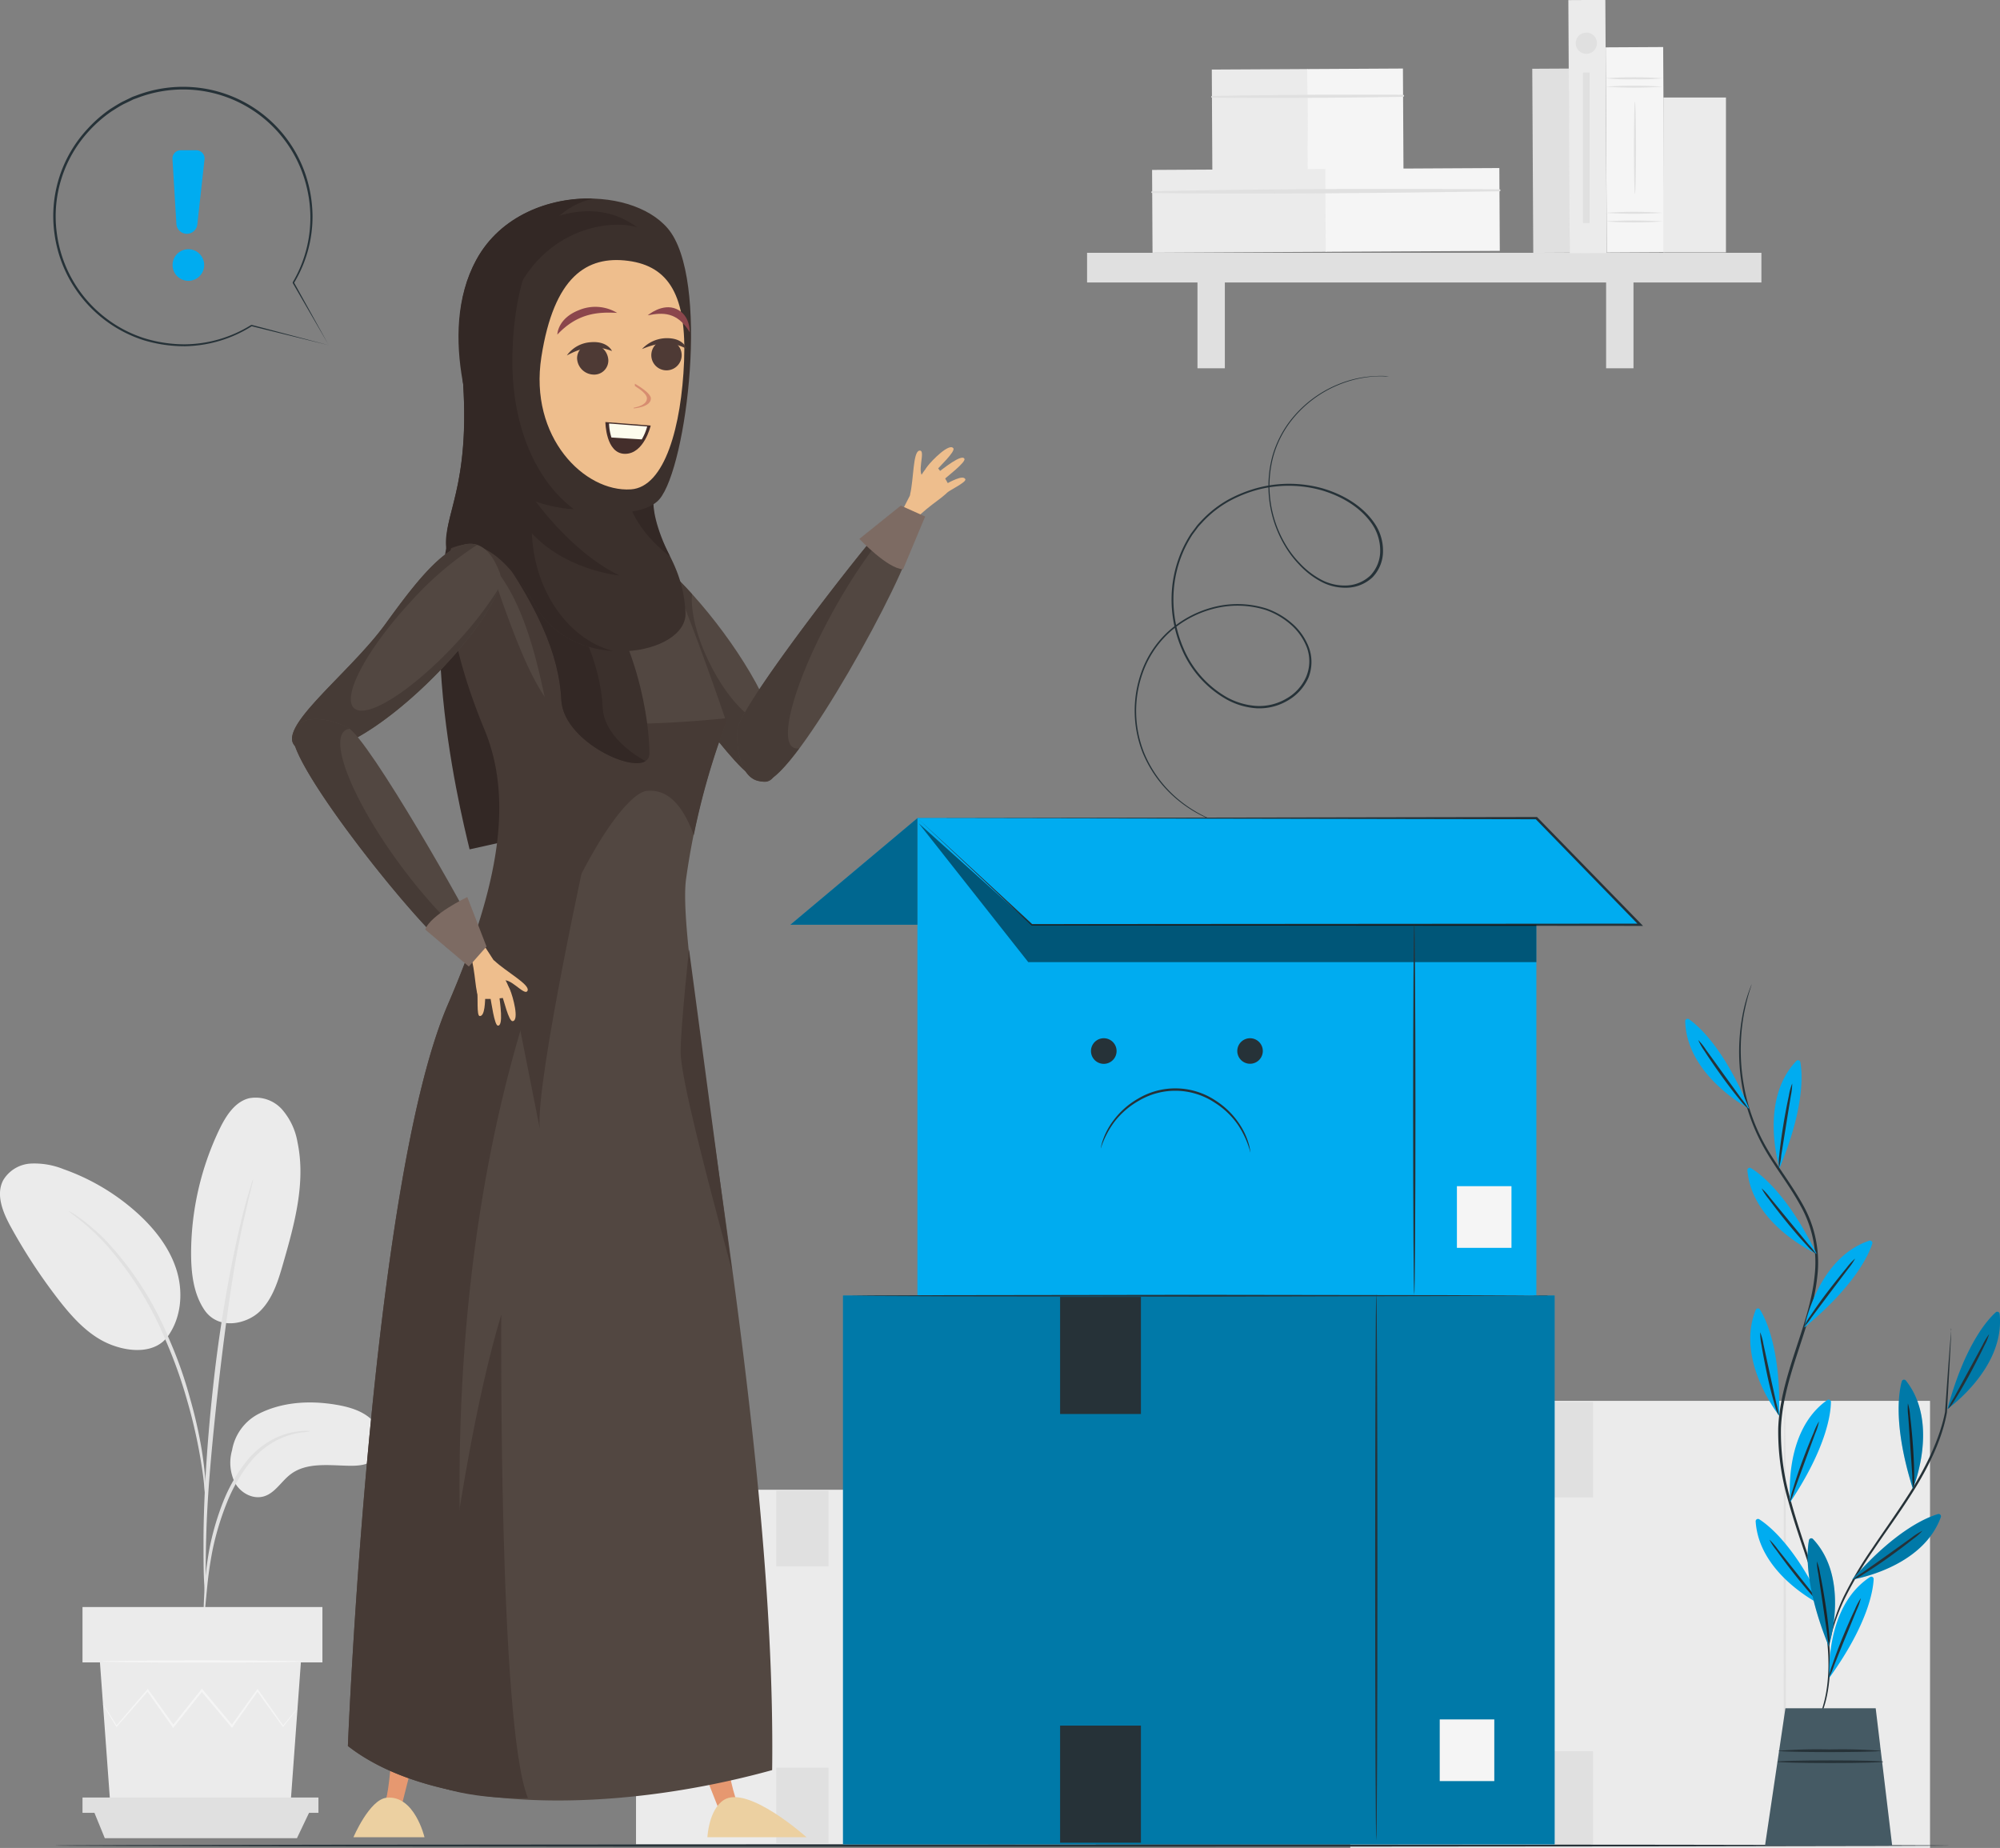 <svg xmlns="http://www.w3.org/2000/svg" viewBox="0 0 453.07 418.63"><rect x="0" y="0" width="453.07" height="418.63" fill="#808080" stroke="none"/><defs><style>.cls-1{fill:#ebebeb;}.cls-2{fill:#e0e0e0;}.cls-3{fill:#fafafa;}.cls-4{fill:#f5f5f5;}.cls-5{fill:#263238;}.cls-6{fill:#eebe8d;}.cls-7{fill:#332825;}.cls-8{fill:#e69870;}.cls-9{fill:#ecd0a1;}.cls-10{fill:#524741;}.cls-11{fill:#463b36;}.cls-12{fill:#463a35;}.cls-13{fill:#3b302c;}.cls-14{fill:#8b464c;}.cls-15{fill:#d78d70;}.cls-16{fill:#4e3a35;}.cls-17{fill:#442e2b;}.cls-18{fill:#fdfced;}.cls-19{fill:#7d6b63;}.cls-20{fill:#00acf0;}.cls-21,.cls-25{opacity:0.3;}.cls-22{fill:#455a64;}.cls-23{opacity:0.5;}.cls-24{opacity:0.4;}</style></defs><g id="Background_Complete" data-name="Background Complete"><rect class="cls-1" x="144.08" y="337.48" width="104.15" height="80.33"/><path class="cls-2" d="M245.07,458.52c-.14,0-.26-17.91-.26-40s.12-40,.26-40,.26,17.91.26,40S245.21,458.52,245.07,458.52Z" transform="translate(-22.93 -41.27)"/><rect class="cls-3" x="231.42" y="399.53" width="7.98" height="9.03"/><rect class="cls-2" x="175.86" y="337.69" width="11.83" height="17.14"/><rect class="cls-2" x="175.86" y="400.43" width="11.83" height="17.14"/><rect class="cls-1" x="305.89" y="317.34" width="131.33" height="101.29"/><path class="cls-2" d="M427.24,459.18c-.14,0-.26-22.57-.26-50.42s.12-50.42.26-50.42.26,22.57.26,50.42S427.39,459.18,427.24,459.18Z" transform="translate(-22.93 -41.27)"/><rect class="cls-3" x="416.02" y="395.57" width="10.07" height="11.38"/><rect class="cls-2" x="345.96" y="317.6" width="14.92" height="21.61"/><rect class="cls-2" x="345.96" y="396.71" width="14.92" height="21.61"/><path class="cls-1" d="M81.46,361.59c5.32-2.74,11.58-3.1,17.48-2.12,3.17.52,6.47,1.47,8.63,3.85s2.56,6.57.09,8.62c-1.48,1.22-3.53,1.4-5.45,1.38-4.62-.06-9.74-.87-13.43,1.91-2.11,1.59-3.51,4.22-6,5s-5.24-.69-6.54-2.91a10.15,10.15,0,0,1-.74-7.51A11.45,11.45,0,0,1,81.46,361.59Z" transform="translate(-22.93 -41.27)"/><path class="cls-1" d="M69.28,338.08c3.25,4.64,9.57,3.11,12.5.27s4.17-6.94,5.29-10.85c2.58-8.95,5.17-18.34,3.26-27.45a15.19,15.19,0,0,0-3.51-7.46,8,8,0,0,0-7.54-2.51c-3.19.84-5.17,4-6.6,6.93a65.29,65.29,0,0,0-6.46,28.07c0,4.53.51,9.27,3.06,13" transform="translate(-22.93 -41.27)"/><path class="cls-1" d="M60.36,344.74c3.53-4.19,4.2-10.29,2.63-15.54s-5.12-9.71-9.21-13.36a49.6,49.6,0,0,0-16.48-9.72,17.58,17.58,0,0,0-7.42-1.26,7.77,7.77,0,0,0-6.22,3.76c-1.74,3.31-.07,7.32,1.73,10.6a125.87,125.87,0,0,0,10.82,16.49c3.25,4.18,7,8.31,11.91,10.2s10.09,1.67,12.71-1.76" transform="translate(-22.93 -41.27)"/><path class="cls-2" d="M69.06,408.1a10.07,10.07,0,0,0,.3-2.1c.15-1.54.33-3.47.56-5.76a84,84,0,0,1,1.29-8.44,64.62,64.62,0,0,1,3.07-10,37,37,0,0,1,5.09-9,19.22,19.22,0,0,1,6.43-5.35,18.1,18.1,0,0,1,5.42-1.68,9.88,9.88,0,0,0,2.1-.31,9.72,9.72,0,0,0-2.13,0,16.37,16.37,0,0,0-5.65,1.47,18.94,18.94,0,0,0-6.79,5.4,35.67,35.67,0,0,0-5.28,9.19,61.15,61.15,0,0,0-3,10.13,73.35,73.35,0,0,0-1.13,8.55c-.18,2.45-.25,4.43-.28,5.8A10,10,0,0,0,69.06,408.1Z" transform="translate(-22.93 -41.27)"/><path class="cls-2" d="M69.46,403.68a4.25,4.25,0,0,0,.06-1c0-.74,0-1.67,0-2.8,0-2.43,0-5.95.12-10.29.22-8.68,1-18,2.41-31.19,1.37-12.39,3.2-26.8,5.14-36.17.41-2.13.83-4.05,1.23-5.73s.69-3.14,1-4.31.48-2,.66-2.72a4.1,4.1,0,0,0,.17-1,4,4,0,0,0-.34.92c-.22.71-.49,1.59-.82,2.68s-.73,2.61-1.15,4.28-.9,3.59-1.35,5.72a317,317,0,0,0-5.41,33.56c-1.44,13.2-2.09,25.22-2.15,33.92,0,4.35,0,7.88.15,10.31.07,1.13.13,2.06.17,2.79A4.31,4.31,0,0,0,69.46,403.68Z" transform="translate(-22.93 -41.27)"/><path class="cls-2" d="M69.52,380.5a18.8,18.8,0,0,0,0-2.93c-.11-1.88-.37-4.59-.9-7.92A104.22,104.22,0,0,0,66,358.11a95.33,95.33,0,0,0-4.83-13.66A72.62,72.62,0,0,0,47,322.39a35.08,35.08,0,0,0-3.34-3.1c-.51-.44-1-.87-1.42-1.21L41,317.19a17.72,17.72,0,0,0-2.47-1.58c-.14.19,3.49,2.33,8.07,7.2a76.6,76.6,0,0,1,13.82,22,106.14,106.14,0,0,1,4.85,13.53A117.56,117.56,0,0,1,68,369.76c.6,3.29,1,6,1.16,7.84A18.36,18.36,0,0,0,69.52,380.5Z" transform="translate(-22.93 -41.27)"/><polygon class="cls-1" points="22.64 376.59 24.96 408.41 65.84 408.41 68.16 376.59 22.64 376.59"/><rect class="cls-1" x="18.69" y="364.05" width="54.35" height="12.54"/><polygon class="cls-2" points="18.69 407.2 18.69 410.67 21.24 410.67 72.14 410.67 72.14 407.2 18.69 407.2"/><polygon class="cls-2" points="23.74 416.41 21.24 410.29 70.19 410.29 67.27 416.41 23.74 416.41"/><path class="cls-4" d="M90.33,428.26a1.48,1.48,0,0,1-.19.3c-.16.21-.37.48-.61.81l-2.38,3-.11.14-.1-.14-5.85-8.09h.33l-5.76,8.15-.18.26-.2-.24-6.83-8.13h.39l-.37.48-6.11,7.65-.21.26-.18-.27-5.77-8.15.34,0-7.1,8.08-.12.15-.1-.17L47,428.67c-.24-.4-.42-.73-.57-1a1.55,1.55,0,0,1-.18-.36,1.54,1.54,0,0,1,.24.32l.63.95,2.33,3.67-.22,0,7-8.18.17-.21.16.22,5.82,8.12H62l6.09-7.67c.13-.16.26-.32.37-.47l.2-.25.2.24,6.81,8.15h-.38l5.82-8.11.17-.24.16.24c2.31,3.29,4.27,6.08,5.73,8.18h-.21l2.48-3c.27-.31.49-.56.66-.77A2.27,2.27,0,0,1,90.33,428.26Z" transform="translate(-22.93 -41.27)"/><path class="cls-4" d="M91.66,417.65c0,.14-10.25.26-22.88.26s-22.88-.12-22.88-.26,10.24-.25,22.88-.25S91.66,417.51,91.66,417.65Z" transform="translate(-22.93 -41.27)"/><rect class="cls-2" x="370.15" y="56.84" width="8.38" height="41.7" transform="translate(-23.34 -39.26) rotate(-0.31)"/><rect class="cls-1" x="297.5" y="56.99" width="21.7" height="23.02" transform="translate(-23.29 -39.62) rotate(-0.31)"/><rect class="cls-4" x="319.1" y="56.87" width="21.7" height="23.02" transform="translate(-23.29 -39.5) rotate(-0.31)"/><path class="cls-2" d="M297.47,63.4q21.64.18,43.3-.2a.23.23,0,0,0,0-.46c-14.42-.08-28.88,0-43.3.27a.2.2,0,0,0,0,.39Z" transform="translate(-22.93 -41.27)"/><rect class="cls-1" x="283.96" y="79.67" width="39.43" height="18.76" transform="translate(-23.4 -39.64) rotate(-0.31)"/><rect class="cls-4" x="323.2" y="79.46" width="39.43" height="18.76" transform="translate(-23.4 -39.43) rotate(-0.31)"/><path class="cls-2" d="M283.94,85c26.19.29,52.47,0,78.67-.39a.23.23,0,0,0,0-.46c-26.19-.14-52.48-.13-78.67.45a.2.2,0,0,0,0,.4Z" transform="translate(-22.93 -41.27)"/><rect class="cls-2" x="246.26" y="57.27" width="152.76" height="6.72"/><rect class="cls-2" x="271.27" y="60.5" width="6.2" height="22.93"/><rect class="cls-2" x="363.84" y="60.5" width="6.2" height="22.93"/><rect class="cls-1" x="378.37" y="41.29" width="8.38" height="57.35" transform="translate(-23.3 -39.22) rotate(-0.31)"/><rect class="cls-4" x="386.79" y="51.98" width="13.02" height="46.48" transform="translate(-23.32 -39.16) rotate(-0.31)"/><path class="cls-2" d="M399.6,60.9a92.25,92.25,0,0,1-13,0,96.43,96.43,0,0,1,13,0Z" transform="translate(-22.93 -41.27)"/><path class="cls-2" d="M399.6,59a48.59,48.59,0,0,1-6.51.22,48.72,48.72,0,0,1-6.51-.22,92.25,92.25,0,0,1,13,0Z" transform="translate(-22.93 -41.27)"/><path class="cls-2" d="M399.6,91.43a92.25,92.25,0,0,1-13,0,96.43,96.43,0,0,1,13,0Z" transform="translate(-22.93 -41.27)"/><path class="cls-2" d="M399.6,89.48a96.43,96.43,0,0,1-13,0,92.25,92.25,0,0,1,13,0Z" transform="translate(-22.93 -41.27)"/><path class="cls-2" d="M393.3,85.22c-.12,0-.22-4.69-.22-10.47s.1-10.48.22-10.48.23,4.69.23,10.48S393.43,85.22,393.3,85.22Z" transform="translate(-22.93 -41.27)"/><rect class="cls-1" x="376.82" y="22.09" width="14.17" height="35.08"/><circle class="cls-2" cx="359.36" cy="9.79" r="2.41"/><rect class="cls-2" x="358.61" y="16.42" width="1.49" height="34.12"/></g><g id="Floor"><path class="cls-5" d="M464.66,459.35c0,.15-96.12.26-214.65.26s-214.67-.11-214.67-.26,96.1-.26,214.67-.26S464.66,459.21,464.66,459.35Z" transform="translate(-22.93 -41.27)"/></g><g id="Character"><path class="cls-6" d="M233.78,146.26c-2.86,2.34-6.19,10.92-8.49,14.22l4.9-1.46c3.48-3.67,7.52-5.57,7.92-7.11C238.24,151.37,234.73,145.47,233.78,146.26Z" transform="translate(-22.93 -41.27)"/><path class="cls-6" d="M236.83,153.29c1.22-1,5.11-2.79,4.78-3.47-.54-1.06-3.39.57-5.14,1.49C234.12,152.56,236.83,153.29,236.83,153.29Z" transform="translate(-22.93 -41.27)"/><path class="cls-6" d="M234.61,148.3c1.07-1.26,4.79-4.74,4.29-5.47-.87-1.3-4.86,2.71-5.89,4.1C231.42,149.09,234.61,148.3,234.61,148.3Z" transform="translate(-22.93 -41.27)"/><path class="cls-6" d="M232.49,149.43c-2.36-.38.44-6.44-1.32-6.07-1.43.31-1.23,6.38-2.07,9.91C229.3,156.08,232.49,149.43,232.49,149.43Z" transform="translate(-22.93 -41.27)"/><path class="cls-6" d="M236.4,150.2c1.21-1.06,5.41-4.27,5-5-.58-1.18-4.76,2.2-6.13,3.22C233.19,150,236.4,150.2,236.4,150.2Z" transform="translate(-22.93 -41.27)"/><path class="cls-7" d="M129.31,233.68c-2.16-8.94-15.4-62.23,2.16-87.8s40.66,78.25,40.66,78.25Z" transform="translate(-22.93 -41.27)"/><path class="cls-8" d="M175,357.62c-2.15.34-7,18.52-8.32,31.08s19.53,63.49,19.53,63.49l3.71-2.67C185.48,439.61,177.13,357.3,175,357.62Z" transform="translate(-22.93 -41.27)"/><path class="cls-8" d="M116.22,357.13c1.78.33,7,18.51,8.91,31.07s-11.58,63.5-11.58,63.5L110.34,449C113.26,439.11,114.45,356.8,116.22,357.13Z" transform="translate(-22.93 -41.27)"/><path class="cls-9" d="M183.18,457.46h22.45s-13.28-11.91-18.72-8.44C183.47,451.22,183.18,457.46,183.18,457.46Z" transform="translate(-22.93 -41.27)"/><path class="cls-10" d="M162.74,163.84c8.92-2.32,43.33,39.88,35.78,52.88-4.41,7.59-15.75-13.51-27-24.09S146.19,168.14,162.74,163.84Z" transform="translate(-22.93 -41.27)"/><path class="cls-11" d="M162.74,163.84c3.3-.86,10.09,4.38,16.95,12-.32,3.84,1,9.59,3.91,15.49,4.49,9.23,11,15.32,14.54,13.59l.05,0c1.62,4.82,2,9,.33,11.85-4.41,7.59-15.75-13.51-27-24.09S146.19,168.14,162.74,163.84Z" transform="translate(-22.93 -41.27)"/><path class="cls-10" d="M196.42,218.22c6.83-1,32-46.51,33.29-54.86s-3.26-5.64-6.11-3.4c-2.46,1.93-33.14,41.11-33.58,46.53S191.27,219,196.42,218.22Z" transform="translate(-22.93 -41.27)"/><path class="cls-11" d="M190,206.49c.44-5.42,31.12-44.6,33.58-46.53a10.7,10.7,0,0,1,4.07-2.25c-4.47,4-10.39,11.93-15.83,21.73-8.51,15.31-12.62,29.27-9.18,31.18a2,2,0,0,0,1.36.15c-3.21,4.32-6,7.2-7.6,7.45C191.27,219,189.58,211.9,190,206.49Z" transform="translate(-22.93 -41.27)"/><path class="cls-10" d="M197.85,442.26c-36,9.94-76.34,9.94-96.11-5.46,0,0,5.08-127.2,22.64-167.95,11.78-27.33,15.71-47,9.24-62.6-12.94-31.3-9-47.7-3.42-48.69s33.46-4.48,39,2.48,18.25,44.72,18.25,44.72a164.79,164.79,0,0,0-9.12,35.77C175.82,259.91,198.87,364.25,197.85,442.26Z" transform="translate(-22.93 -41.27)"/><path class="cls-12" d="M169.53,220.42c-10.92.88-58.16,85.54-37.2,227.62-12.3-1.67-23-5.31-30.59-11.24,0,0,5.08-127.2,22.64-167.95,11.78-27.33,14.78-46.62,8.31-62.27-12.64-30.58-8.24-47.26-2.87-48.92,6.33,17.68,13.32,42.36,21,45.8,6.73,3,26.93,1.48,36.45.54l.25.76a164.82,164.82,0,0,0-7.42,25.69C177.75,224.09,174.47,220,169.53,220.42Z" transform="translate(-22.93 -41.27)"/><path class="cls-12" d="M154.57,206.47l-6,.84c-2.34-2.85-4-30.65-17.07-40.69L129,161.26A51.9,51.9,0,0,1,154.57,206.47Z" transform="translate(-22.93 -41.27)"/><path class="cls-13" d="M170.05,211.93c0-6.31-2.2-27-16.05-43l-21.62-7.61c12.52,16.85,17.22,28.3,17.71,38.5S170.06,218.24,170.05,211.93Z" transform="translate(-22.93 -41.27)"/><path class="cls-7" d="M143.18,165.16c11.44,15.77,15.82,26.74,16.29,36.53.24,4.94,4.93,9.4,9.7,12-3.81,2.43-18.65-4.94-19.08-13.82-.49-10.2-5.19-21.65-17.71-38.5Z" transform="translate(-22.93 -41.27)"/><path class="cls-13" d="M124.21,164.39c.23,2.24,7.56-7.42,20.12,14.26,9,15.56,34.38,11,33.89,1.4-.78-15.42-11.08-17-7.17-34.17,3.55-15.57-44.28-28.47-43.93-25.56C130.66,150.21,123.41,156.83,124.21,164.39Z" transform="translate(-22.93 -41.27)"/><path class="cls-7" d="M174.67,167.29s-9.38-6.7-9.88-15.41l7.36-1.17S168.14,153.89,174.67,167.29Z" transform="translate(-22.93 -41.27)"/><path class="cls-13" d="M156.68,164.17s-12.33-1.37-18.8-9.88l5.21-5.42S142,154.4,156.68,164.17Z" transform="translate(-22.93 -41.27)"/><path class="cls-7" d="M127.12,120.32c-.27-2.28,29.11,5.17,40.06,16a17.15,17.15,0,0,0-6.11-.26c-11.63,1.63-19.4,14.83-17.34,29.48,1.66,11.83,9.21,21,18.18,23.21-6.64-.38-13.66-3.34-17.58-10.11C131.77,157,124.27,167.56,124,165.32,123.23,157.76,130.66,150.21,127.12,120.32Z" transform="translate(-22.93 -41.27)"/><path class="cls-13" d="M174.19,93c-8.61-10.09-34.1-9.77-43.34,7.12s.3,40.14,5.26,49.22c3.25,5.95,30.2,12,36.22,5C178.54,147,183.8,104.24,174.19,93Z" transform="translate(-22.93 -41.27)"/><path class="cls-7" d="M130.85,100.09c5.45-10,16.55-14.16,26.51-13.85-13.17,2.85-18.36,19.89-18.36,37,0,14.7,5.34,26.95,13.92,33.37-6.89-.22-16-4.14-17.6-7.08C130.36,140.46,121.61,117,130.85,100.09Z" transform="translate(-22.93 -41.27)"/><path class="cls-6" d="M165.85,152.13c-10.5.69-23.12-11.82-20.28-30s10.27-23,19.66-21.77,13.26,8.13,12.67,22.75S173.57,151.62,165.85,152.13Z" transform="translate(-22.93 -41.27)"/><path class="cls-9" d="M103,457.46h16.09s-2.25-9.59-8.58-8.94C106.64,448.91,103,457.46,103,457.46Z" transform="translate(-22.93 -41.27)"/><path class="cls-10" d="M136.12,170.92c3.19,8.25-32.23,45.83-45.24,40.09-7.59-3.34,10.8-16.54,19.38-28.41S130.19,155.62,136.12,170.92Z" transform="translate(-22.93 -41.27)"/><path class="cls-11" d="M110.26,182.6c6.52-9,14.64-19.9,20.76-17.89A74.17,74.17,0,0,0,116,177.54c-9.94,10.72-15.71,21.53-12.88,24.15s13.17-3.94,23.11-14.66a83.83,83.83,0,0,0,9.61-12.35C131.69,187,102.44,216.11,90.88,211,83.29,207.67,101.68,194.47,110.26,182.6Z" transform="translate(-22.93 -41.27)"/><path class="cls-10" d="M89.34,207.6c-1.48,6.46,29.5,45.22,36.34,49.4s6.06-.88,5.1-4.23c-.83-2.88-24.39-44.3-29-46.64S90.45,202.74,89.34,207.6Z" transform="translate(-22.93 -41.27)"/><path class="cls-11" d="M89.34,207.6c1.11-4.86,7.89-3.81,12.47-1.47a2.8,2.8,0,0,1,.36.24,2.33,2.33,0,0,0-1.13.41c-3.51,2.72,2.18,16.43,12.72,30.64,6.17,8.33,12.63,15,17.63,18.48.16,2.4-.87,4.06-5.71,1.1C118.84,252.82,87.86,214.06,89.34,207.6Z" transform="translate(-22.93 -41.27)"/><path class="cls-14" d="M162.73,112.15c-4.26-.23-8.92,0-13.54,4.91,0,0,0-3.64,4.93-5.55A9.58,9.58,0,0,1,162.73,112.15Z" transform="translate(-22.93 -41.27)"/><path class="cls-14" d="M169.67,112.7c3.34-.65,6.66-.87,9.5,3.83,0,0,.2-3.84-3-5.26S169.67,112.7,169.67,112.7Z" transform="translate(-22.93 -41.27)"/><path class="cls-15" d="M166.75,128.19l0,.51c1.48.93,2.68,1.94,2.73,2.72.06,1.45-1.84,2-3,2.22l0,.15s4-.27,3.9-2.34C170.27,130.52,168.6,129.27,166.75,128.19Z" transform="translate(-22.93 -41.27)"/><path class="cls-16" d="M168.36,120.35c2.87-1.17,6.1-2.15,10.09-.07,0,0-.59-2.36-4.31-2.4A7.69,7.69,0,0,0,168.36,120.35Z" transform="translate(-22.93 -41.27)"/><path class="cls-16" d="M177.32,122.21a3.44,3.44,0,1,0-3.91,2.92A3.44,3.44,0,0,0,177.32,122.21Z" transform="translate(-22.93 -41.27)"/><path class="cls-16" d="M151.34,121.79c2.71-1.42,5.83-2.68,10.23-1,0,0-1-2.3-4.77-2A7.2,7.2,0,0,0,151.34,121.79Z" transform="translate(-22.93 -41.27)"/><path class="cls-16" d="M160.74,122.87a3.84,3.84,0,0,0-3.59-3.66,3.23,3.23,0,0,0-3.49,3.26,3.83,3.83,0,0,0,3.59,3.65A3.2,3.2,0,0,0,160.74,122.87Z" transform="translate(-22.93 -41.27)"/><path class="cls-17" d="M170.34,137.67l-10.27-.79s.06,7.16,4.42,7.2S170.34,137.67,170.34,137.67Z" transform="translate(-22.93 -41.27)"/><path class="cls-18" d="M161.44,140.38a11.84,11.84,0,0,1-.54-3.17l8.64.67a11.38,11.38,0,0,1-1.23,2.93Z" transform="translate(-22.93 -41.27)"/><path class="cls-7" d="M167.3,92.78c-6.2-2-22.6.16-29,18.42l2.18-16.58S154.91,83.57,167.3,92.78Z" transform="translate(-22.93 -41.27)"/><path class="cls-12" d="M142.52,448.59s-13.4.67-23.11-3.69c0,0,5.69-68,17.08-105.82C136.49,339.08,135.82,432.18,142.52,448.59Z" transform="translate(-22.93 -41.27)"/><path class="cls-12" d="M188.73,329c-6-22.11-11.61-43.76-11.61-49.45s1.9-23.22,1.9-23.22S186.5,312.18,188.73,329Z" transform="translate(-22.93 -41.27)"/><path class="cls-12" d="M156.58,230.25s-12.39,55.92-11.38,66.64l-6.37-32.15Z" transform="translate(-22.93 -41.27)"/><path class="cls-6" d="M138.65,266.45c-.6-3.65-6.36-10.83-8.08-14.47l-1.18,5c1.44,4.84,1.07,9.29,2.19,10.41C132,267.75,138.85,267.66,138.65,266.45Z" transform="translate(-22.93 -41.27)"/><path class="cls-6" d="M131,265.57c.28,1.58-.15,5.82.6,5.87,1.2.07,1.21-3.22,1.29-5.19C133,263.58,131,265.57,131,265.57Z" transform="translate(-22.93 -41.27)"/><path class="cls-6" d="M136.47,266.15c.55,1.55,1.7,6.51,2.58,6.45,1.57-.11.09-5.57-.6-7.16C137.38,263,136.47,266.15,136.47,266.15Z" transform="translate(-22.93 -41.27)"/><path class="cls-6" d="M136.55,263.74c1.51-1.85,5.35,3.6,5.91,1.89.45-1.38-4.91-4.25-7.54-6.74C132.39,257.65,136.55,263.74,136.55,263.74Z" transform="translate(-22.93 -41.27)"/><path class="cls-6" d="M133.93,266.75c.31,1.57,1,6.82,1.79,6.86,1.31.08.47-5.22.28-6.92C135.7,264.05,133.93,266.75,133.93,266.75Z" transform="translate(-22.93 -41.27)"/><path class="cls-19" d="M128.79,244.48l4.35,11.22-4,4.52-9.88-8.37C120.41,248.5,128.79,244.48,128.79,244.48Z" transform="translate(-22.93 -41.27)"/><path class="cls-19" d="M217.61,163.35l9.38-7.54,5.52,2.47-5,11.95C224,170.12,217.61,163.35,217.61,163.35Z" transform="translate(-22.93 -41.27)"/><path class="cls-7" d="M143,153.06s8.54,12.89,20.26,18.58c0,0-13.23-1.17-21.1-11Z" transform="translate(-22.93 -41.27)"/></g><g id="Plant"><path class="cls-5" d="M433.77,433.18a2.35,2.35,0,0,1,.18-.42c.14-.3.33-.7.56-1.21a29.54,29.54,0,0,0,1.67-4.84c1.1-4.3,1.49-10.87-.14-18.67a100.91,100.91,0,0,0-3.47-12.55c-1.46-4.45-3.17-9.17-4.56-14.28a55.38,55.38,0,0,1-2.25-16.42c.21-5.81,1.93-11.6,3.82-17.38S433.42,336,434,330.3a26.11,26.11,0,0,0-3.14-15.8c-2.5-4.61-5.65-8.56-8-12.64a44,44,0,0,1-4.81-12.16,45.33,45.33,0,0,1-.31-18.82,34.68,34.68,0,0,1,2-6.65,2.57,2.57,0,0,1-.12.44l-.4,1.27c-.34,1.12-.79,2.8-1.22,5a46,46,0,0,0,.49,18.69,43.51,43.51,0,0,0,4.83,12c2.35,4,5.51,8,8.07,12.63a26.64,26.64,0,0,1,3.23,16.13c-.59,5.78-2.55,11.47-4.44,17.24s-3.59,11.5-3.8,17.21a54.63,54.63,0,0,0,2.2,16.26c1.37,5.08,3.05,9.8,4.5,14.27a98.25,98.25,0,0,1,3.4,12.62c1.59,7.86,1.14,14.5,0,18.81a27.84,27.84,0,0,1-1.79,4.83l-.62,1.19A2.06,2.06,0,0,1,433.77,433.18Z" transform="translate(-22.93 -41.27)"/><path class="cls-20" d="M426.06,305.89s-4.78-15.31,3.8-24.27a.53.53,0,0,1,.91.26C431.23,284.41,431.8,292.11,426.06,305.89Z" transform="translate(-22.93 -41.27)"/><path class="cls-5" d="M428.93,286.72a14.65,14.65,0,0,1-.32,2.82c-.32,1.95-.69,4.23-1.09,6.75s-.77,4.81-1.08,6.75a16.84,16.84,0,0,1-.5,2.8A11.86,11.86,0,0,1,426,303c.16-1.75.47-4.15.9-6.79s.9-5,1.27-6.73A12.4,12.4,0,0,1,428.93,286.72Z" transform="translate(-22.93 -41.27)"/><path class="cls-20" d="M431.68,342s2.93-15.77,14.71-19.67a.53.53,0,0,1,.68.66C446.29,325.42,443.2,332.49,431.68,342Z" transform="translate(-22.93 -41.27)"/><path class="cls-5" d="M443.18,326.38a14.81,14.81,0,0,1-1.6,2.35l-4.13,5.45-4.1,5.47a16,16,0,0,1-1.75,2.23,11.84,11.84,0,0,1,1.4-2.48c1-1.47,2.36-3.45,4-5.58s3.13-4,4.26-5.36A12.88,12.88,0,0,1,443.18,326.38Z" transform="translate(-22.93 -41.27)"/><path class="cls-20" d="M428.5,381.53s-1.78-15.94,8.36-23.09a.52.52,0,0,1,.84.43C437.67,361.44,436.76,369.1,428.5,381.53Z" transform="translate(-22.93 -41.27)"/><path class="cls-5" d="M435,363.26a13.32,13.32,0,0,1-.85,2.71l-2.36,6.42c-.88,2.4-1.67,4.57-2.34,6.42a16.44,16.44,0,0,1-1,2.65,11.68,11.68,0,0,1,.62-2.78c.49-1.68,1.25-4,2.18-6.5s1.84-4.75,2.53-6.36A13.93,13.93,0,0,1,435,363.26Z" transform="translate(-22.93 -41.27)"/><path class="cls-20" d="M437.37,421.31s-1.2-16,9.18-22.78a.53.53,0,0,1,.83.46C447.26,401.56,446.08,409.19,437.37,421.31Z" transform="translate(-22.93 -41.27)"/><path class="cls-5" d="M444.49,403.29a13.85,13.85,0,0,1-.95,2.68c-.74,1.82-1.62,4-2.59,6.33s-1.82,4.5-2.56,6.33a15.56,15.56,0,0,1-1.13,2.61,12,12,0,0,1,.73-2.76c.55-1.66,1.39-3.94,2.41-6.41s2-4.69,2.75-6.27A13.36,13.36,0,0,1,444.49,403.29Z" transform="translate(-22.93 -41.27)"/><path class="cls-20" d="M419.18,292.44S405,285,404.69,272.61a.54.54,0,0,1,.83-.46C407.63,273.61,413.49,278.65,419.18,292.44Z" transform="translate(-22.93 -41.27)"/><path class="cls-5" d="M407.64,276.87a13.75,13.75,0,0,1,1.77,2.23c1.16,1.59,2.51,3.47,4,5.54l4,5.52a15.67,15.67,0,0,1,1.62,2.33,11.76,11.76,0,0,1-1.95-2.07c-1.13-1.34-2.61-3.26-4.17-5.43s-2.93-4.18-3.87-5.65A13.66,13.66,0,0,1,407.64,276.87Z" transform="translate(-22.93 -41.27)"/><path class="cls-20" d="M434.45,325.31s-14.64-6.55-15.67-18.92a.53.53,0,0,1,.8-.5C421.77,307.22,427.92,311.88,434.45,325.31Z" transform="translate(-22.93 -41.27)"/><path class="cls-5" d="M422,310.47a13.57,13.57,0,0,1,1.9,2.11l4.34,5.29,4.35,5.27a16,16,0,0,1,1.76,2.23,12.18,12.18,0,0,1-2.08-1.95c-1.2-1.28-2.8-3.1-4.49-5.17s-3.17-4-4.21-5.41A12.85,12.85,0,0,1,422,310.47Z" transform="translate(-22.93 -41.27)"/><path class="cls-20" d="M426,362s-10-12.5-5.33-24a.53.53,0,0,1,.94-.08C423,340.09,426.33,347.05,426,362Z" transform="translate(-22.93 -41.27)"/><path class="cls-5" d="M421.68,343.08a13.63,13.63,0,0,1,.74,2.75c.42,1.92.91,4.18,1.45,6.68s1.05,4.75,1.47,6.67a15.67,15.67,0,0,1,.55,2.79,12,12,0,0,1-1-2.68c-.49-1.69-1.09-4-1.65-6.66s-1-5-1.28-6.72A13,13,0,0,1,421.68,343.08Z" transform="translate(-22.93 -41.27)"/><path class="cls-20" d="M436,405.11s-14.53-6.79-15.35-19.17a.53.53,0,0,1,.81-.5C423.61,386.81,429.68,391.58,436,405.11Z" transform="translate(-22.93 -41.27)"/><path class="cls-5" d="M423.77,390.06a14.89,14.89,0,0,1,1.86,2.15l4.25,5.35,4.26,5.35a15.68,15.68,0,0,1,1.72,2.26,11.78,11.78,0,0,1-2-2c-1.19-1.3-2.75-3.15-4.41-5.25s-3.1-4.05-4.12-5.48A12.23,12.23,0,0,1,423.77,390.06Z" transform="translate(-22.93 -41.27)"/><path class="cls-5" d="M464.91,342.07s0,.12,0,.35,0,.61,0,1c0,1-.1,2.27-.17,3.89-.18,3.42-.45,8.19-.76,13.89h0v0c-1,5.8-4,12.23-8,18.48-2.91,4.6-6,8.78-8.6,12.67A89.36,89.36,0,0,0,441,403.05a44.9,44.9,0,0,0-3,7.82c-.25.95-.45,1.7-.56,2.21a4.65,4.65,0,0,1-.21.78,3.63,3.63,0,0,1,.1-.8c.07-.52.22-1.28.45-2.25a40.87,40.87,0,0,1,2.85-7.95A85.88,85.88,0,0,1,447,392.09c2.62-3.92,5.65-8.11,8.55-12.68,3.95-6.22,6.89-12.55,8-18.26v0c.4-5.69.73-10.45,1-13.87.13-1.62.24-2.91.32-3.88,0-.4.07-.74.1-1A1.32,1.32,0,0,1,464.91,342.07Z" transform="translate(-22.93 -41.27)"/><path class="cls-20" d="M456.26,378.53s6.15-14.8-1.58-24.51a.53.53,0,0,0-.93.18C453.06,356.68,451.79,364.29,456.26,378.53Z" transform="translate(-22.93 -41.27)"/><path class="cls-5" d="M455.14,359.19a13,13,0,0,1,.49,2.8c.22,1.74.46,4.15.65,6.82s.28,5.09.28,6.85a11.6,11.6,0,0,1-.17,2.84,15,15,0,0,1-.25-2.83c-.13-2-.29-4.27-.46-6.82s-.33-4.86-.47-6.82A14.46,14.46,0,0,1,455.14,359.19Z" transform="translate(-22.93 -41.27)"/><g class="cls-21"><path d="M456.26,378.53s6.15-14.8-1.58-24.51a.53.53,0,0,0-.93.18C453.06,356.68,451.79,364.29,456.26,378.53Z" transform="translate(-22.93 -41.27)"/></g><path class="cls-20" d="M437.21,414.22s4.93-15.26-3.57-24.3a.53.53,0,0,0-.91.25C432.25,392.69,431.6,400.39,437.21,414.22Z" transform="translate(-22.93 -41.27)"/><path class="cls-5" d="M434.52,395a12.27,12.27,0,0,1,.72,2.76c.36,1.71.79,4.1,1.2,6.74s.69,5.05.84,6.8a12,12,0,0,1,.05,2.85,17.08,17.08,0,0,1-.48-2.8c-.29-1.95-.63-4.23-1-6.76s-.73-4.81-1-6.76A14.48,14.48,0,0,1,434.52,395Z" transform="translate(-22.93 -41.27)"/><g class="cls-21"><path d="M437.21,414.22s4.93-15.26-3.57-24.3a.53.53,0,0,0-.91.25C432.25,392.69,431.6,400.39,437.21,414.22Z" transform="translate(-22.93 -41.27)"/></g><path class="cls-20" d="M464.1,360.44s13.13-9.2,11.81-21.54a.53.53,0,0,0-.88-.34C473.12,340.28,468,346,464.1,360.44Z" transform="translate(-22.93 -41.27)"/><g class="cls-21"><path d="M464.1,360.44s13.13-9.2,11.81-21.54a.53.53,0,0,0-.88-.34C473.12,340.28,468,346,464.1,360.44Z" transform="translate(-22.93 -41.27)"/></g><path class="cls-5" d="M473.53,343.51a12.33,12.33,0,0,1-1.09,2.63c-.75,1.58-1.84,3.74-3.11,6.1s-2.49,4.45-3.43,5.93a11.86,11.86,0,0,1-1.67,2.3,14.73,14.73,0,0,1,1.3-2.52c.94-1.73,2.05-3.75,3.27-6l3.26-6A14.61,14.61,0,0,1,473.53,343.51Z" transform="translate(-22.93 -41.27)"/><path class="cls-20" d="M442.51,399.09s15.84-2.47,20.08-14.13a.53.53,0,0,0-.63-.7C459.49,385,452.33,387.85,442.51,399.09Z" transform="translate(-22.93 -41.27)"/><g class="cls-21"><path d="M442.51,399.09s15.84-2.47,20.08-14.13a.53.53,0,0,0-.63-.7C459.49,385,452.33,387.85,442.51,399.09Z" transform="translate(-22.93 -41.27)"/></g><path class="cls-5" d="M458.43,388.05a12.84,12.84,0,0,1-2.14,1.87c-1.37,1.1-3.3,2.56-5.47,4.12s-4.2,2.89-5.7,3.81a11.57,11.57,0,0,1-2.52,1.33,15.44,15.44,0,0,1,2.29-1.69l5.58-3.94,5.57-4A13.29,13.29,0,0,1,458.43,388.05Z" transform="translate(-22.93 -41.27)"/><polygon class="cls-22" points="404.46 386.98 399.84 418.08 428.64 418.08 424.91 386.98 404.46 386.98"/><path class="cls-5" d="M449,437.88c0,.17-5.2.3-11.61.3s-11.62-.13-11.62-.3a114.71,114.71,0,0,1,11.62-.3A114.58,114.58,0,0,1,449,437.88Z" transform="translate(-22.93 -41.27)"/><path class="cls-5" d="M449.56,440.36c0,.17-5.37.3-12,.3s-12-.13-12-.3,5.37-.3,12-.3S449.56,440.19,449.56,440.36Z" transform="translate(-22.93 -41.27)"/></g><g id="Boxes"><path class="cls-5" d="M337.57,126.54s-.27,0-.79,0a19.23,19.23,0,0,0-2.28,0,25.62,25.62,0,0,0-8.53,2,26.19,26.19,0,0,0-10.82,8.43,23.63,23.63,0,0,0-3.78,7.73A26,26,0,0,0,314,164.34a22.22,22.22,0,0,0,3.4,4.52,18.48,18.48,0,0,0,4.6,3.6,11.3,11.3,0,0,0,5.77,1.45,8.29,8.29,0,0,0,5.59-2.26,8.07,8.07,0,0,0,2.23-5.76,10.62,10.62,0,0,0-2-6.13c-2.59-3.65-6.79-6.1-11.26-7.42a27.65,27.65,0,0,0-14.2-.2,29.76,29.76,0,0,0-6.84,2.72,24.65,24.65,0,0,0-5.87,4.61c-.41.47-.88.9-1.25,1.42l-1.13,1.52a28.55,28.55,0,0,0-1.84,3.34,27.1,27.1,0,0,0-2.17,7.37,27.94,27.94,0,0,0,2,15,23.17,23.17,0,0,0,9.65,11,16,16,0,0,0,6.84,2.07,12.08,12.08,0,0,0,6.75-1.62,10.55,10.55,0,0,0,4.56-5A9.06,9.06,0,0,0,319,188a13.23,13.23,0,0,0-3.76-5.32,17.22,17.22,0,0,0-5.53-3.21,21.43,21.43,0,0,0-12.18-.21,23.73,23.73,0,0,0-10,5.57,22.84,22.84,0,0,0-5.73,8.87,25.7,25.7,0,0,0,.27,18,27.29,27.29,0,0,0,8.23,11,29.61,29.61,0,0,0,7.57,4.41c.94.35,1.67.61,2.17.75l.74.24s-.26-.05-.76-.19a21.51,21.51,0,0,1-2.18-.71,28.33,28.33,0,0,1-7.66-4.34,27.41,27.41,0,0,1-8.39-11.05,26,26,0,0,1-.33-18.19,22.93,22.93,0,0,1,5.79-9,24.19,24.19,0,0,1,10.15-5.7,21.89,21.89,0,0,1,12.44.2,17.52,17.52,0,0,1,5.69,3.29,13.58,13.58,0,0,1,3.9,5.51,9.58,9.58,0,0,1-.1,6.89,11.2,11.2,0,0,1-4.77,5.21,12.62,12.62,0,0,1-7,1.7,16.26,16.26,0,0,1-7-2.14,23.64,23.64,0,0,1-9.89-11.19,28.5,28.5,0,0,1-2.06-15.28,27.86,27.86,0,0,1,2.22-7.52,28.94,28.94,0,0,1,1.88-3.41l1.16-1.55c.37-.53.85-1,1.27-1.46a25.33,25.33,0,0,1,6-4.7,30.13,30.13,0,0,1,7-2.76,28.14,28.14,0,0,1,14.47.21c4.56,1.36,8.83,3.85,11.52,7.63a11,11,0,0,1,2.1,6.4,8.54,8.54,0,0,1-2.37,6.09,8.75,8.75,0,0,1-5.9,2.37,11.63,11.63,0,0,1-6-1.51,18.59,18.59,0,0,1-4.7-3.69,23,23,0,0,1-3.45-4.61,26.37,26.37,0,0,1-2.64-20,23.9,23.9,0,0,1,3.87-7.81,26.32,26.32,0,0,1,11-8.45,25,25,0,0,1,8.59-1.88,17.47,17.47,0,0,1,2.3,0Z" transform="translate(-22.93 -41.27)"/><rect class="cls-20" x="207.83" y="185.33" width="140.21" height="108.14"/><polygon class="cls-20" points="207.83 185.33 233.72 209.49 371.56 209.49 348.04 185.33 207.83 185.33"/><path class="cls-5" d="M230.75,226.6,371,226.35h.11l.08.07,23.28,23.91.24.25.43.44h-.62l-137.83-.11h-.06l0,0L230.75,226.6l26,24-.11,0,137.83-.1-.18.44-.25-.25-23.27-23.91.18.08Z" transform="translate(-22.93 -41.27)"/><path class="cls-5" d="M272.87,276.47a2.9,2.9,0,1,0,.21,0" transform="translate(-22.93 -41.27)"/><path class="cls-5" d="M306,276.47a2.89,2.89,0,1,0,.22,0" transform="translate(-22.93 -41.27)"/><path class="cls-5" d="M306.19,302.35a20.72,20.72,0,0,0-2.78-6.21,18.25,18.25,0,0,0-5.3-5.08,16.17,16.17,0,0,0-17.13-.47,18.47,18.47,0,0,0-5.57,4.78,20.5,20.5,0,0,0-3.11,6.06,2.07,2.07,0,0,1,.08-.48,11.17,11.17,0,0,1,.37-1.33,16,16,0,0,1,2.37-4.47,18.19,18.19,0,0,1,5.63-5,16.45,16.45,0,0,1,17.62.48,18.14,18.14,0,0,1,5.34,5.28,16,16,0,0,1,2.13,4.6,11.74,11.74,0,0,1,.29,1.35A2.78,2.78,0,0,1,306.19,302.35Z" transform="translate(-22.93 -41.27)"/><polygon class="cls-23" points="208.14 186.52 232.94 217.96 348.04 217.96 348.04 209.49 233.72 209.49 208.14 186.52"/><path class="cls-5" d="M343.31,334.5c-.14,0-.26-18.81-.26-42s.12-42,.26-42,.27,18.8.27,42S343.46,334.5,343.31,334.5Z" transform="translate(-22.93 -41.27)"/><rect class="cls-4" x="330.04" y="268.71" width="12.36" height="13.97"/><polygon class="cls-20" points="207.83 185.33 179.04 209.49 207.83 209.49 207.83 185.33"/><g class="cls-24"><polygon points="207.83 185.33 179.04 209.49 207.83 209.49 207.83 185.33"/></g><rect class="cls-20" x="190.97" y="293.47" width="161.21" height="124.34"/><rect class="cls-25" x="190.97" y="293.47" width="161.21" height="124.34"/><path class="cls-5" d="M334.71,458.2c-.14,0-.26-27.71-.26-61.89s.12-61.9.26-61.9.26,27.71.26,61.9S334.85,458.2,334.71,458.2Z" transform="translate(-22.93 -41.27)"/><rect class="cls-4" x="326.15" y="389.51" width="12.36" height="13.97"/><rect class="cls-5" x="240.15" y="293.79" width="18.31" height="26.53"/><rect class="cls-5" x="240.15" y="390.91" width="18.31" height="26.53"/><path class="cls-5" d="M373.7,334.74l-.42,0-1.21,0-4.65.05-17.13.08L293.8,335l-56.51-.07-17.12-.08-4.65-.05-1.22,0-.41,0,.41,0,1.22,0,4.65-.05,17.12-.08,56.51-.08,56.49.08,17.13.08,4.65.05,1.21,0Z" transform="translate(-22.93 -41.27)"/></g><g id="Speech_Bubble" data-name="Speech Bubble"><path class="cls-5" d="M97.42,119.47l-17.56-4.32.13,0a29.15,29.15,0,0,1-15.15,4.55,31.87,31.87,0,0,1-9.39-1.37A29.44,29.44,0,0,1,35.23,93.89a29,29,0,0,1,7.54-23.43A30.08,30.08,0,0,1,47.86,66c.94-.59,1.88-1.2,2.86-1.71l1.49-.72.74-.36.78-.28A29.51,29.51,0,0,1,66.35,61,29.23,29.23,0,0,1,92.11,80.7a30.46,30.46,0,0,1,1.62,9.48,29.09,29.09,0,0,1-4.21,15.21v-.16c4.88,8.81,7.34,13.26,7.89,14.24-.57-1-3.12-5.37-8.17-14.09l0-.08,0-.08a28.86,28.86,0,0,0,4-15,29.78,29.78,0,0,0-1.64-9.32A28.76,28.76,0,0,0,66.31,61.6a29,29,0,0,0-12.37,1.9l-.76.27-.73.36-1.46.7c-1,.51-1.88,1.1-2.81,1.68a29.71,29.71,0,0,0-5,4.34,28.49,28.49,0,0,0-7.41,23,28.93,28.93,0,0,0,10.83,19.23,28.47,28.47,0,0,0,9,4.8,31.16,31.16,0,0,0,9.23,1.39,28.88,28.88,0,0,0,15-4.39l.06,0H80Z" transform="translate(-22.93 -41.27)"/><path class="cls-20" d="M62,77.3,62.89,92a2.38,2.38,0,0,0,2.23,2.23h0a2.39,2.39,0,0,0,2.51-2.12l1.63-14.73a1.87,1.87,0,0,0-1.89-2.07l-3.57,0A1.86,1.86,0,0,0,62,77.3Z" transform="translate(-22.93 -41.27)"/><path class="cls-20" d="M69,102.44a3.58,3.58,0,1,1-2.27-4.53A3.58,3.58,0,0,1,69,102.44Z" transform="translate(-22.93 -41.27)"/></g></svg>